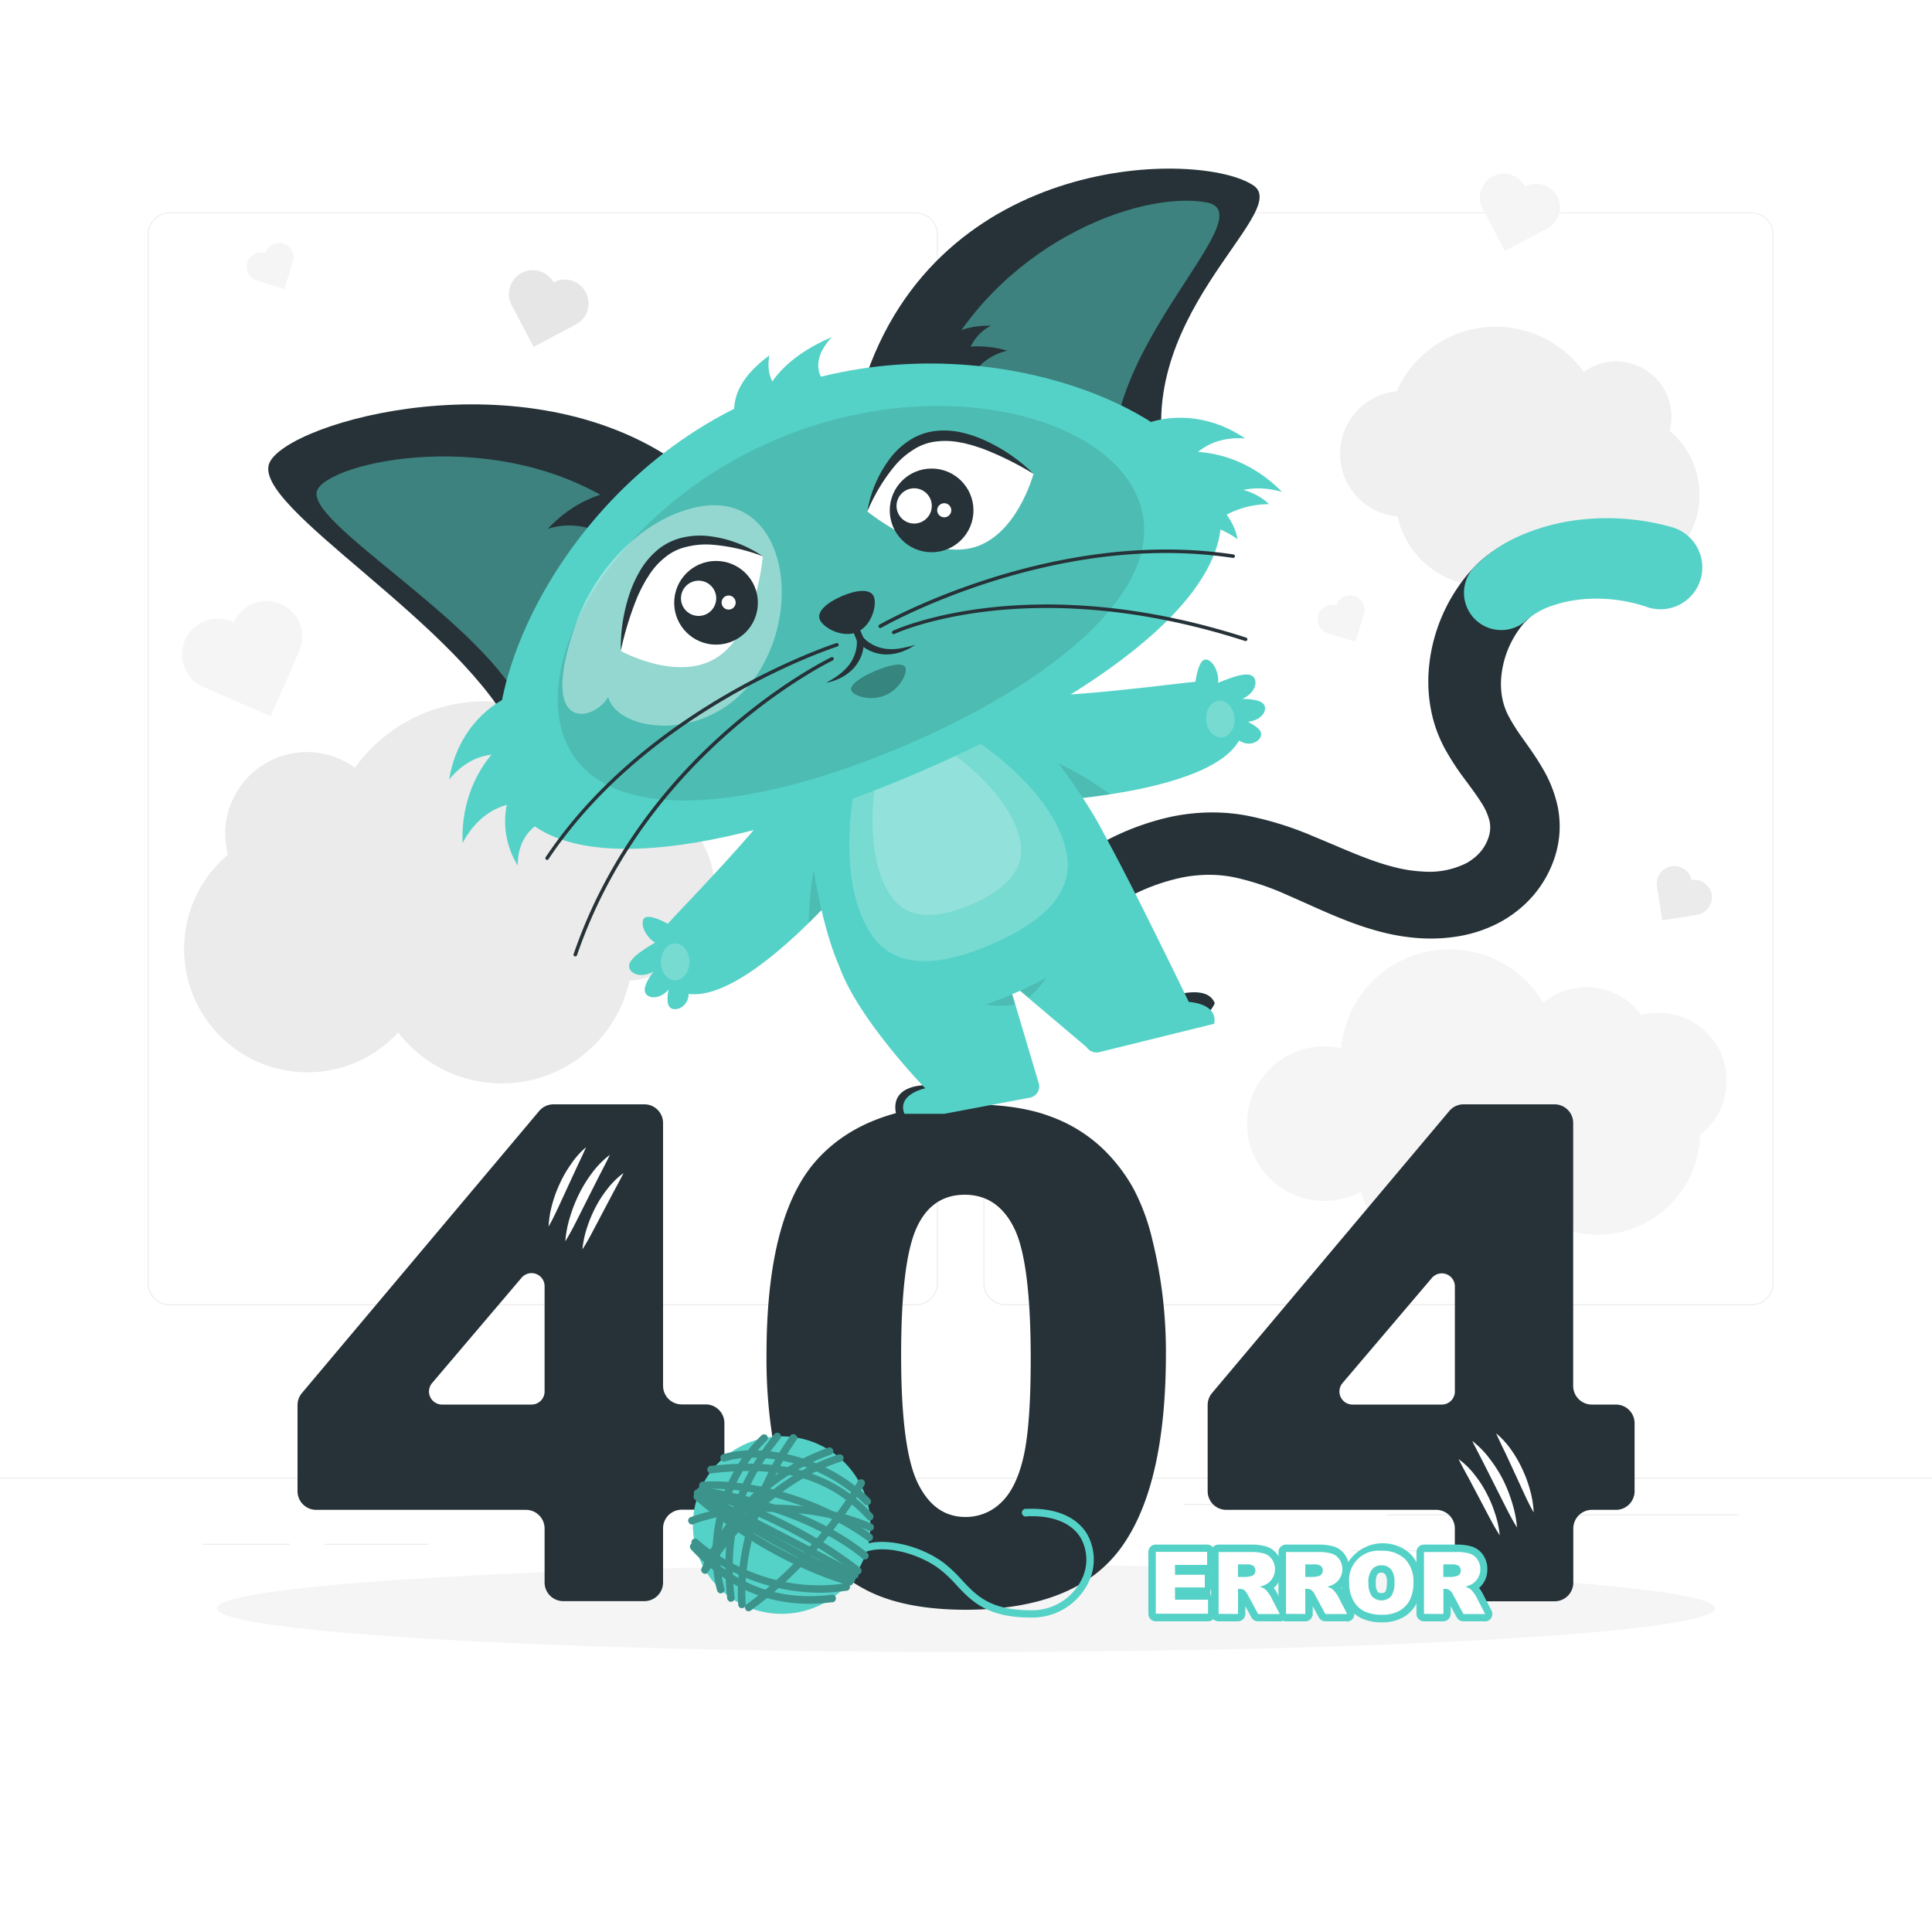 <svg class="animated" id="freepik_stories-404-error-with-a-cute-animal" xmlns="http://www.w3.org/2000/svg" viewBox="0 0 500 500" version="1.1" xmlns:xlink="http://www.w3.org/1999/xlink" xmlns:svgjs="http://svgjs.com/svgjs"><style>svg#freepik_stories-404-error-with-a-cute-animal:not(.animated) .animable {opacity: 0;}svg#freepik_stories-404-error-with-a-cute-animal.animated #freepik--Character--inject-1 {animation: 1.5s Infinite  linear floating;animation-delay: 0s;}            @keyframes floating {                0% {                    opacity: 1;                    transform: translateY(0px);                }                50% {                    transform: translateY(-10px);                }                100% {                    opacity: 1;                    transform: translateY(0px);                }            }        </style><g id="freepik--background-complete--inject-1" class="animable" style="transform-origin: 250px 223.199px;"><rect y="382.4" width="500" height="0.25" style="fill: rgb(235, 235, 235); transform-origin: 250px 382.525px;" id="ell67f6pdjljo" class="animable"></rect><rect x="359" y="391.92" width="90.9" height="0.25" style="fill: rgb(235, 235, 235); transform-origin: 404.45px 392.045px;" id="elwnhcm6z5yqm" class="animable"></rect><rect x="306.33" y="389.21" width="24.89" height="0.25" style="fill: rgb(235, 235, 235); transform-origin: 318.775px 389.335px;" id="eliz8xptngf6r" class="animable"></rect><rect x="349.52" y="401.21" width="38.59" height="0.25" style="fill: rgb(235, 235, 235); transform-origin: 368.815px 401.335px;" id="el43eay17mdqd" class="animable"></rect><rect x="52.46" y="399.53" width="22.64" height="0.25" style="fill: rgb(235, 235, 235); transform-origin: 63.78px 399.655px;" id="el6ctrfb9kt1" class="animable"></rect><rect x="84" y="399.53" width="26.89" height="0.25" style="fill: rgb(235, 235, 235); transform-origin: 97.445px 399.655px;" id="elmpsqwvfbby9" class="animable"></rect><rect x="178.31" y="395.31" width="46.84" height="0.25" style="fill: rgb(235, 235, 235); transform-origin: 201.73px 395.435px;" id="elzbifp5lvvx" class="animable"></rect><path d="M237,337.8H43.91a5.71,5.71,0,0,1-5.7-5.71V60.66A5.71,5.71,0,0,1,43.91,55H237a5.71,5.71,0,0,1,5.71,5.71V332.09A5.71,5.71,0,0,1,237,337.8ZM43.91,55.2a5.46,5.46,0,0,0-5.45,5.46V332.09a5.46,5.46,0,0,0,5.45,5.46H237a5.47,5.47,0,0,0,5.46-5.46V60.66A5.47,5.47,0,0,0,237,55.2Z" style="fill: rgb(235, 235, 235); transform-origin: 140.46px 196.4px;" id="elhoyoaq7m4u" class="animable"></path><path d="M453.31,337.8H260.21a5.72,5.72,0,0,1-5.71-5.71V60.66A5.72,5.72,0,0,1,260.21,55h193.1A5.71,5.71,0,0,1,459,60.66V332.09A5.71,5.71,0,0,1,453.31,337.8ZM260.21,55.2a5.47,5.47,0,0,0-5.46,5.46V332.09a5.47,5.47,0,0,0,5.46,5.46h193.1a5.47,5.47,0,0,0,5.46-5.46V60.66a5.47,5.47,0,0,0-5.46-5.46Z" style="fill: rgb(235, 235, 235); transform-origin: 356.75px 196.4px;" id="eltjbrsnvj0fe" class="animable"></path><path d="M429.17,262.11a17.67,17.67,0,0,0-4.39.57,17.61,17.61,0,0,0-25.39-3.16,28.18,28.18,0,0,0-52.31,11.75,20,20,0,1,0,5.11,37.15,23.81,23.81,0,0,0,44,4.77A26.57,26.57,0,0,0,440,293.68a17.62,17.62,0,0,0-10.79-31.57Z" style="fill: rgb(245, 245, 245); transform-origin: 384.798px 285.786px;" id="elqzo5fdwnsy" class="animable"></path><path d="M72.67,156.32a9.24,9.24,0,0,0-12.16,4.77A9.24,9.24,0,1,0,53.12,178l16.93,7.39,7.39-16.93A9.23,9.23,0,0,0,72.67,156.32Z" style="fill: rgb(245, 245, 245); transform-origin: 62.667px 170.47px;" id="elndfbp0sgccp" class="animable"></path><path d="M151.61,75.66a6.17,6.17,0,0,0-8.34-2.59,6.18,6.18,0,0,0-10.93,5.76l5.76,10.93L149,84A6.17,6.17,0,0,0,151.61,75.66Z" style="fill: rgb(230, 230, 230); transform-origin: 142.013px 79.844px;" id="elauicvw2kb2" class="animable"></path><path d="M403,50.84a6.17,6.17,0,0,0-8.34-2.58A6.18,6.18,0,1,0,383.7,54l5.76,10.92,10.92-5.75A6.19,6.19,0,0,0,403,50.84Z" style="fill: rgb(245, 245, 245); transform-origin: 393.342px 54.929px;" id="elww360mg42g9" class="animable"></path><path d="M443,231.57a4.58,4.58,0,0,0-5.22-3.81,4.56,4.56,0,0,0-9,1.41l1.41,9,9-1.41A4.57,4.57,0,0,0,443,231.57Z" style="fill: rgb(235, 235, 235); transform-origin: 435.902px 231.144px;" id="els9ni7uh4vj" class="animable"></path><path d="M350.53,154.26a3.73,3.73,0,0,0-4.68,2.45,3.74,3.74,0,0,0-2.23,7.14l7.14,2.23,2.23-7.14A3.74,3.74,0,0,0,350.53,154.26Z" style="fill: rgb(245, 245, 245); transform-origin: 347.079px 160.084px;" id="elilqwx1fa1mn" class="animable"></path><path d="M73.39,63a3.75,3.75,0,0,0-4.69,2.46,3.73,3.73,0,1,0-2.22,7.13l7.13,2.23,2.23-7.14A3.73,3.73,0,0,0,73.39,63Z" style="fill: rgb(245, 245, 245); transform-origin: 69.934px 68.826px;" id="el0yhra1f3vzdd" class="animable"></path><path d="M184.91,229.92a24,24,0,0,0-21.66-23.86,41.39,41.39,0,0,0-71.4-7.37A21.12,21.12,0,0,0,59,221.19a31.91,31.91,0,1,0,44.05,46,33.83,33.83,0,0,0,59.85-13.36A24,24,0,0,0,184.91,229.92Z" style="fill: rgb(235, 235, 235); transform-origin: 116.277px 230.941px;" id="elnwi7gjmoig" class="animable"></path><path d="M346.8,117.42a16.26,16.26,0,0,1,14.68-16.17,28,28,0,0,1,48.38-5,14.32,14.32,0,0,1,22.24,15.25,21.62,21.62,0,1,1-29.85,31.15,22.92,22.92,0,0,1-40.56-9A16.25,16.25,0,0,1,346.8,117.42Z" style="fill: rgb(240, 240, 240); transform-origin: 393.319px 118.085px;" id="eluf8nmy2f97k" class="animable"></path></g><g id="freepik--Shadow--inject-1" class="animable" style="transform-origin: 250px 416.24px;"><ellipse id="freepik--path--inject-1" cx="250" cy="416.24" rx="193.89" ry="11.32" style="fill: rgb(245, 245, 245); transform-origin: 250px 416.24px;" class="animable"></ellipse></g><g id="freepik--error-404--inject-1" class="animable" style="transform-origin: 250.015px 351.2px;"><path d="M136.11,390.75H81.78A4.83,4.83,0,0,1,77,385.92V363.63a4.84,4.84,0,0,1,1.14-3.11l61.4-73a4.84,4.84,0,0,1,3.7-1.72h23.53a4.83,4.83,0,0,1,4.83,4.83v68a4.83,4.83,0,0,0,4.83,4.83h6.21a4.83,4.83,0,0,1,4.83,4.83v17.59a4.83,4.83,0,0,1-4.83,4.83h-6.21a4.83,4.83,0,0,0-4.83,4.83v14a4.83,4.83,0,0,1-4.83,4.83H145.77a4.83,4.83,0,0,1-4.83-4.83v-14A4.83,4.83,0,0,0,136.11,390.75Zm4.83-30.63v-27.2a3.38,3.38,0,0,0-6-2.19l-23.11,27.2a3.38,3.38,0,0,0,2.57,5.57h23.12A3.38,3.38,0,0,0,140.94,360.12Z" style="fill: rgb(38, 50, 56); transform-origin: 132.235px 350.085px;" id="el02ls3gon5ck4" class="animable"></path><path d="M198.37,350.66q0-36,13-50.45t39.53-14.4q12.76,0,21,3.15a38.73,38.73,0,0,1,13.36,8.19,43.62,43.62,0,0,1,8.15,10.6,55.21,55.21,0,0,1,4.79,13,121,121,0,0,1,3.54,29.49q0,34.41-11.65,50.36t-40.09,16q-16,0-25.79-5.09A41.73,41.73,0,0,1,208,396.53q-4.58-7-7.12-19.1A131,131,0,0,1,198.37,350.66Zm34.84.08q0,24.15,4.27,33t12.37,8.85a13,13,0,0,0,9.27-3.76q3.93-3.75,5.78-11.86t1.85-25.26q0-25.17-4.27-33.84t-12.8-8.67q-8.72,0-12.59,8.84T233.21,350.74Z" style="fill: rgb(38, 50, 56); transform-origin: 250.053px 351.205px;" id="elzn5114dcqrf" class="animable"></path><path d="M371.69,390.75H317.37a4.83,4.83,0,0,1-4.83-4.83V363.63a4.84,4.84,0,0,1,1.13-3.11l61.41-73a4.82,4.82,0,0,1,3.69-1.72h23.54a4.83,4.83,0,0,1,4.83,4.83v68A4.83,4.83,0,0,0,412,363.5h6.2a4.83,4.83,0,0,1,4.83,4.83v17.59a4.83,4.83,0,0,1-4.83,4.83H412a4.83,4.83,0,0,0-4.83,4.83v14a4.83,4.83,0,0,1-4.83,4.83h-21a4.83,4.83,0,0,1-4.83-4.83v-14A4.83,4.83,0,0,0,371.69,390.75Zm4.83-30.63v-27.2a3.38,3.38,0,0,0-5.95-2.19l-23.12,27.2A3.38,3.38,0,0,0,350,363.5h23.11A3.38,3.38,0,0,0,376.52,360.12Z" style="fill: rgb(38, 50, 56); transform-origin: 367.785px 350.105px;" id="elshu0xmga76" class="animable"></path><path d="M157.82,298.88c-.93,2-1.91,3.8-2.86,5.66l-2.8,5.55-2.8,5.57c-.94,1.87-1.91,3.74-3.06,5.58a28.65,28.65,0,0,1,1.23-6.31,36.91,36.91,0,0,1,2.37-6,34.49,34.49,0,0,1,3.4-5.48A23.17,23.17,0,0,1,157.82,298.88Z" style="fill: rgb(255, 255, 255); transform-origin: 152.06px 310.06px;" id="el6mmw8noliy" class="animable"></path><path d="M161.38,303.58c-.87,1.73-1.77,3.36-2.65,5l-2.59,4.9-2.59,4.92c-.87,1.65-1.76,3.31-2.82,4.93a25.81,25.81,0,0,1,1.19-5.61,33.57,33.57,0,0,1,2.21-5.29,29.48,29.48,0,0,1,3.13-4.82A20.44,20.44,0,0,1,161.38,303.58Z" style="fill: rgb(255, 255, 255); transform-origin: 156.055px 313.455px;" id="elx9rhm1csv5" class="animable"></path><path d="M151.66,296.91c-.77,1.8-1.59,3.49-2.39,5.19l-2.35,5.09-2.35,5.1c-.8,1.71-1.61,3.43-2.59,5.12a25.5,25.5,0,0,1,.93-5.72,32.18,32.18,0,0,1,2-5.45,31,31,0,0,1,2.89-5A21.29,21.29,0,0,1,151.66,296.91Z" style="fill: rgb(255, 255, 255); transform-origin: 146.82px 307.16px;" id="elfnbyrv88izu" class="animable"></path><path d="M381,372.91a23.45,23.45,0,0,1,4.52,4.6A34.77,34.77,0,0,1,389,383a37.43,37.43,0,0,1,2.36,6,29.26,29.26,0,0,1,1.24,6.31c-1.16-1.84-2.12-3.71-3.07-5.58l-2.8-5.57-2.8-5.55C382.94,376.71,382,374.87,381,372.91Z" style="fill: rgb(255, 255, 255); transform-origin: 386.8px 384.11px;" id="eloe9qtv8j0ug" class="animable"></path><path d="M377.48,377.61a20.88,20.88,0,0,1,4.11,4,29.34,29.34,0,0,1,3.13,4.83,31.79,31.79,0,0,1,2.21,5.29,25.25,25.25,0,0,1,1.2,5.61c-1.06-1.62-1.95-3.28-2.83-4.93l-2.59-4.92-2.59-4.9C379.24,381,378.34,379.34,377.48,377.61Z" style="fill: rgb(255, 255, 255); transform-origin: 382.805px 387.475px;" id="elcbte97x0b56" class="animable"></path><path d="M387.19,370.94a21.34,21.34,0,0,1,3.92,4.3,30.27,30.27,0,0,1,2.88,5,33.11,33.11,0,0,1,2,5.45,26.08,26.08,0,0,1,.93,5.72c-1-1.7-1.8-3.41-2.59-5.12l-2.35-5.11-2.35-5.08C388.79,374.43,388,372.74,387.19,370.94Z" style="fill: rgb(255, 255, 255); transform-origin: 392.055px 381.175px;" id="elxldy0f1zs6" class="animable"></path></g><g id="freepik--Error--inject-1" class="animable" style="transform-origin: 341.704px 409.628px;"><path d="M299.12,401.62H312.4V405h-8.31v2.55h7.71v3.27h-7.71V414h8.55v3.63H299.12Z" style="fill: #55D2C7; transform-origin: 305.88px 409.625px;" id="elzouzdcj7nv8" class="animable"></path><path d="M312.64,419.59H299.12a1.93,1.93,0,0,1-1.93-1.93v-16a1.92,1.92,0,0,1,1.93-1.93H312.4a1.92,1.92,0,0,1,1.93,1.93V405a1.93,1.93,0,0,0-.6,2.55v3.27a1.94,1.94,0,0,0,.84,3.17v3.63A1.93,1.93,0,0,1,312.64,419.59Zm-11.59-3.86h2.13a1.91,1.91,0,0,1-1-1.7v-3.17a1.94,1.94,0,0,0,0-3.27V405a1.92,1.92,0,0,1,.71-1.49h-1.82Z" style="fill: #55D2C7; transform-origin: 305.88px 409.66px;" id="el23m9cubeeb1" class="animable"></path><path d="M315.38,417.66v-16h8.26a12.11,12.11,0,0,1,3.51.39,3.71,3.71,0,0,1,2,1.46,4.52,4.52,0,0,1-1.39,6.47,5.85,5.85,0,0,1-1.74.64,5,5,0,0,1,1.29.59,4.77,4.77,0,0,1,.79.84,7.06,7.06,0,0,1,.7,1l2.4,4.65h-5.6l-2.65-4.9a3.8,3.8,0,0,0-.9-1.24,2.06,2.06,0,0,0-1.21-.37h-.44v6.51Zm5-9.54h2.09a8.25,8.25,0,0,0,1.31-.22,1.31,1.31,0,0,0,.81-.51,1.63,1.63,0,0,0-.18-2.12,3,3,0,0,0-1.85-.41h-2.18Z" style="fill: #55D2C7; transform-origin: 323.29px 409.676px;" id="eln3ldmrv4hn" class="animable"></path><path d="M331.16,419.59h-5.6a1.94,1.94,0,0,1-1.7-1l-1.57-2.92v2a1.94,1.94,0,0,1-1.93,1.93h-5a1.93,1.93,0,0,1-1.93-1.93v-16a1.92,1.92,0,0,1,1.93-1.93h8.26a13.61,13.61,0,0,1,4.11.49,5.63,5.63,0,0,1,2.94,2.19,6.29,6.29,0,0,1,1.09,3.7,6.42,6.42,0,0,1-.83,3.28,6.11,6.11,0,0,1-1.3,1.56,7.56,7.56,0,0,1,.83,1.24l2.39,4.62a1.93,1.93,0,0,1-1.71,2.82Zm-4.45-3.86H328L327,413.9a3.51,3.51,0,0,0-.48-.68,5.64,5.64,0,0,0-.45-.51h0a3.78,3.78,0,0,0-.74-.3,2,2,0,0,1-.67-.39Zm-9.4,0h1.12v-4.58a1.93,1.93,0,0,1,.74-1.52,1.91,1.91,0,0,1-.74-1.51v-3.26a1.94,1.94,0,0,1,.51-1.31h-1.63Zm5.86-5.75a4.18,4.18,0,0,1,.93,1,2.15,2.15,0,0,1-.05-.51,2.12,2.12,0,0,1,.18-.71l-.09,0C323.76,409.88,323.44,409.94,323.17,410Zm2.23-6.35.23.17a3.33,3.33,0,0,1,1.18,2.66,3.4,3.4,0,0,1-.7,2.09,2.39,2.39,0,0,0,.61-.26,2.59,2.59,0,0,0,.91-.89,2.62,2.62,0,0,0,.3-1.33,2.5,2.5,0,0,0-.4-1.49,1.82,1.82,0,0,0-1-.74A6.48,6.48,0,0,0,325.4,403.63ZM323.34,406h0Z" style="fill: #55D2C7; transform-origin: 323.249px 409.686px;" id="el0x6afd9bfzi8" class="animable"></path><path d="M332.81,417.66v-16h8.26a12.14,12.14,0,0,1,3.52.39,3.69,3.69,0,0,1,2,1.46,4.52,4.52,0,0,1-1.39,6.47,5.85,5.85,0,0,1-1.74.64,5,5,0,0,1,1.29.59,4.72,4.72,0,0,1,.8.84,7.7,7.7,0,0,1,.69,1l2.4,4.65H343l-2.65-4.9a3.66,3.66,0,0,0-.9-1.24,2,2,0,0,0-1.21-.37h-.44v6.51Zm5-9.54h2.09a8.08,8.08,0,0,0,1.31-.22,1.31,1.31,0,0,0,.81-.51,1.45,1.45,0,0,0,.31-.93,1.48,1.48,0,0,0-.49-1.19,3,3,0,0,0-1.85-.41h-2.18Z" style="fill: #55D2C7; transform-origin: 340.725px 409.676px;" id="el9vl1qw8cn7g" class="animable"></path><path d="M348.59,419.59H343a1.94,1.94,0,0,1-1.7-1l-1.57-2.92v2a1.93,1.93,0,0,1-1.93,1.93h-5a1.94,1.94,0,0,1-1.93-1.93v-16a1.93,1.93,0,0,1,1.93-1.93h8.26a13.57,13.57,0,0,1,4.11.49,5.61,5.61,0,0,1,2.95,2.19,6.82,6.82,0,0,1,.25,7,6.28,6.28,0,0,1-1.29,1.56,8.28,8.28,0,0,1,.83,1.24l2.38,4.62a1.93,1.93,0,0,1-1.71,2.82Zm-4.45-3.86h1.29l-.95-1.83a5,5,0,0,0-.49-.68,3.28,3.28,0,0,0-.45-.51h0a3.78,3.78,0,0,0-.74-.3,2,2,0,0,1-.66-.39Zm-9.4,0h1.12v-4.58a1.93,1.93,0,0,1,.74-1.52,1.91,1.91,0,0,1-.74-1.51v-3.26a1.91,1.91,0,0,1,.52-1.31h-1.64ZM340.6,410a4.18,4.18,0,0,1,.93,1,1.73,1.73,0,0,1,0-.51,1.9,1.9,0,0,1,.17-.71l-.08,0C341.19,409.88,340.87,409.94,340.6,410Zm2.24-6.35.22.17a3.33,3.33,0,0,1,1.18,2.66,3.4,3.4,0,0,1-.7,2.09,2.52,2.52,0,0,0,.62-.26,2.56,2.56,0,0,0,.9-.89,2.62,2.62,0,0,0,.3-1.33,2.5,2.5,0,0,0-.4-1.49,1.82,1.82,0,0,0-1-.74A6.51,6.51,0,0,0,342.84,403.63ZM340.77,406h0Z" style="fill: #55D2C7; transform-origin: 340.689px 409.696px;" id="elesq8c4to0ba" class="animable"></path><path d="M349.17,409.65a7.6,7.6,0,0,1,8.29-8.31,8.41,8.41,0,0,1,6.17,2.15,8.14,8.14,0,0,1,2.16,6,9.9,9.9,0,0,1-.94,4.61,6.78,6.78,0,0,1-2.74,2.8,9,9,0,0,1-4.46,1,10.36,10.36,0,0,1-4.49-.86,6.71,6.71,0,0,1-2.88-2.74A9.06,9.06,0,0,1,349.17,409.65Zm5,0a5.39,5.39,0,0,0,.9,3.49,3.42,3.42,0,0,0,4.93,0,5.93,5.93,0,0,0,.88-3.73,5,5,0,0,0-.92-3.31,3.14,3.14,0,0,0-2.48-1,3,3,0,0,0-2.4,1.06A5.37,5.37,0,0,0,354.13,409.67Z" style="fill: #55D2C7; transform-origin: 357.468px 409.606px;" id="el5romkytpefj" class="animable"></path><path d="M357.65,419.86a12.2,12.2,0,0,1-5.33-1.06,8.57,8.57,0,0,1-3.7-3.49,10.89,10.89,0,0,1-1.38-5.66A10.64,10.64,0,0,1,365,402.13a10,10,0,0,1,2.74,7.39,11.76,11.76,0,0,1-1.17,5.51,8.62,8.62,0,0,1-3.5,3.58A10.92,10.92,0,0,1,357.65,419.86ZM359,403.37a4.84,4.84,0,0,1,2.38,1.5,6.67,6.67,0,0,1,1.39,4.58c0,2.29-.43,3.91-1.32,5a4.79,4.79,0,0,1-2.16,1.46,5.68,5.68,0,0,0,1.89-.63,4.85,4.85,0,0,0,2-2,8,8,0,0,0,.73-3.71,6.26,6.26,0,0,0-1.6-4.66A5.63,5.63,0,0,0,359,403.37Zm-3.09,0a5.51,5.51,0,0,0-3.18,1.52,6.38,6.38,0,0,0-1.62,4.75,7.19,7.19,0,0,0,.84,3.7,4.77,4.77,0,0,0,2.06,2,6.34,6.34,0,0,0,1.61.51,4.87,4.87,0,0,1-2.05-1.43,8.95,8.95,0,0,1,0-9.5A4.84,4.84,0,0,1,355.9,403.38Zm1.54,3.65a1.09,1.09,0,0,0-.94.38,3.71,3.71,0,0,0-.44,2.26,3.64,3.64,0,0,0,.44,2.24,1.14,1.14,0,0,0,1,.38c.7,0,.9-.23,1-.35s.42-.56.42-2.49a3.16,3.16,0,0,0-.44-2A1.22,1.22,0,0,0,357.44,407Z" style="fill: #55D2C7; transform-origin: 357.494px 409.628px;" id="el4tlu1j2m5ka" class="animable"></path><path d="M368.53,417.66v-16h8.26a12.11,12.11,0,0,1,3.51.39,3.71,3.71,0,0,1,2,1.46,4.52,4.52,0,0,1-1.39,6.47,5.85,5.85,0,0,1-1.74.64,5,5,0,0,1,1.29.59,4.77,4.77,0,0,1,.79.84,7.06,7.06,0,0,1,.7,1l2.4,4.65h-5.6l-2.65-4.9a3.8,3.8,0,0,0-.9-1.24,2.06,2.06,0,0,0-1.21-.37h-.44v6.51Zm5-9.54h2.09a8.25,8.25,0,0,0,1.31-.22,1.31,1.31,0,0,0,.81-.51,1.63,1.63,0,0,0-.18-2.12,3,3,0,0,0-1.85-.41h-2.18Z" style="fill: #55D2C7; transform-origin: 376.44px 409.676px;" id="ellaxskt99gy" class="animable"></path><path d="M384.31,419.59h-5.6a1.94,1.94,0,0,1-1.7-1l-1.57-2.92v2a1.94,1.94,0,0,1-1.93,1.93h-5a1.93,1.93,0,0,1-1.93-1.93v-16a1.92,1.92,0,0,1,1.93-1.93h8.26a13.61,13.61,0,0,1,4.11.49,5.63,5.63,0,0,1,2.94,2.19,6.29,6.29,0,0,1,1.1,3.7,6.4,6.4,0,0,1-.84,3.28,6.11,6.11,0,0,1-1.3,1.56,7.56,7.56,0,0,1,.83,1.24l2.39,4.62a1.93,1.93,0,0,1-1.71,2.82Zm-4.45-3.86h1.28l-.94-1.83a5,5,0,0,0-.49-.68,5.64,5.64,0,0,0-.45-.51h0a3.78,3.78,0,0,0-.74-.3,2,2,0,0,1-.67-.39Zm-9.4,0h1.12v-4.58a1.93,1.93,0,0,1,.74-1.52,1.91,1.91,0,0,1-.74-1.51v-3.26a1.9,1.9,0,0,1,.51-1.31h-1.63Zm5.86-5.75a4.18,4.18,0,0,1,.93,1,1.73,1.73,0,0,1,0-.51,1.9,1.9,0,0,1,.17-.71l-.09,0C376.91,409.88,376.59,409.94,376.32,410Zm2.24-6.35.22.17a3.33,3.33,0,0,1,1.18,2.66,3.4,3.4,0,0,1-.7,2.09,2.58,2.58,0,0,0,1.51-1.15,3,3,0,0,0-.09-2.82,1.82,1.82,0,0,0-1-.74A6.51,6.51,0,0,0,378.56,403.63Zm-2.09,3.23Zm0-.84h0Z" style="fill: #55D2C7; transform-origin: 376.399px 409.686px;" id="elnuluh08sg1h" class="animable"></path><path d="M299.12,401.62H312.4V405h-8.31v2.55h7.71v3.27h-7.71V414h8.55v3.63H299.12Z" style="fill: rgb(255, 255, 255); transform-origin: 305.88px 409.625px;" id="eloygjeyy8qq" class="animable"></path><path d="M315.38,417.66v-16h8.26a12.11,12.11,0,0,1,3.51.39,3.71,3.71,0,0,1,2,1.46,4.52,4.52,0,0,1-1.39,6.47,5.85,5.85,0,0,1-1.74.64,5,5,0,0,1,1.29.59,4.77,4.77,0,0,1,.79.84,7.06,7.06,0,0,1,.7,1l2.4,4.65h-5.6l-2.65-4.9a3.8,3.8,0,0,0-.9-1.24,2.06,2.06,0,0,0-1.21-.37h-.44v6.51Zm5-9.54h2.09a8.25,8.25,0,0,0,1.31-.22,1.31,1.31,0,0,0,.81-.51,1.63,1.63,0,0,0-.18-2.12,3,3,0,0,0-1.85-.41h-2.18Z" style="fill: rgb(255, 255, 255); transform-origin: 323.29px 409.676px;" id="elmogqe7pgjd" class="animable"></path><path d="M332.81,417.66v-16h8.26a12.14,12.14,0,0,1,3.52.39,3.69,3.69,0,0,1,2,1.46,4.52,4.52,0,0,1-1.39,6.47,5.85,5.85,0,0,1-1.74.64,5,5,0,0,1,1.29.59,4.72,4.72,0,0,1,.8.84,7.7,7.7,0,0,1,.69,1l2.4,4.65H343l-2.65-4.9a3.66,3.66,0,0,0-.9-1.24,2,2,0,0,0-1.21-.37h-.44v6.51Zm5-9.54h2.09a8.08,8.08,0,0,0,1.31-.22,1.31,1.31,0,0,0,.81-.51,1.45,1.45,0,0,0,.31-.93,1.48,1.48,0,0,0-.49-1.19,3,3,0,0,0-1.85-.41h-2.18Z" style="fill: rgb(255, 255, 255); transform-origin: 340.725px 409.676px;" id="elgfqoudtdsfj" class="animable"></path><path d="M349.17,409.65a7.6,7.6,0,0,1,8.29-8.31,8.41,8.41,0,0,1,6.17,2.15,8.14,8.14,0,0,1,2.16,6,9.9,9.9,0,0,1-.94,4.61,6.78,6.78,0,0,1-2.74,2.8,9,9,0,0,1-4.46,1,10.36,10.36,0,0,1-4.49-.86,6.71,6.71,0,0,1-2.88-2.74A9.06,9.06,0,0,1,349.17,409.65Zm5,0a5.39,5.39,0,0,0,.9,3.49,3.42,3.42,0,0,0,4.93,0,5.93,5.93,0,0,0,.88-3.73,5,5,0,0,0-.92-3.31,3.14,3.14,0,0,0-2.48-1,3,3,0,0,0-2.4,1.06A5.37,5.37,0,0,0,354.13,409.67Z" style="fill: rgb(255, 255, 255); transform-origin: 357.468px 409.606px;" id="elfjbgbg425si" class="animable"></path><path d="M368.53,417.66v-16h8.26a12.11,12.11,0,0,1,3.51.39,3.71,3.71,0,0,1,2,1.46,4.52,4.52,0,0,1-1.39,6.47,5.85,5.85,0,0,1-1.74.64,5,5,0,0,1,1.29.59,4.77,4.77,0,0,1,.79.84,7.06,7.06,0,0,1,.7,1l2.4,4.65h-5.6l-2.65-4.9a3.8,3.8,0,0,0-.9-1.24,2.06,2.06,0,0,0-1.21-.37h-.44v6.51Zm5-9.54h2.09a8.25,8.25,0,0,0,1.31-.22,1.31,1.31,0,0,0,.81-.51,1.63,1.63,0,0,0-.18-2.12,3,3,0,0,0-1.85-.41h-2.18Z" style="fill: rgb(255, 255, 255); transform-origin: 376.44px 409.676px;" id="elo4fxd5e8a3n" class="animable"></path></g><g id="freepik--Character--inject-1" class="animable animator-active" style="transform-origin: 254.986px 165.972px;"><path d="M426.5,156.28a40.77,40.77,0,0,0-13-1.91A34.67,34.67,0,0,0,401,156.78a19.19,19.19,0,0,0-4.67,2.64c-.14.12-.3.23-.41.34s-.22.19-.4.38-.65.67-1,1a22.46,22.46,0,0,0-1.77,2.29,25,25,0,0,0-4.14,11,20.27,20.27,0,0,0,.07,5.62,16.45,16.45,0,0,0,.61,2.58,17.86,17.86,0,0,0,1,2.46A49.68,49.68,0,0,0,394,191c1.53,2.18,3.3,4.56,5,7.47a33.07,33.07,0,0,1,4.17,10.46,26.55,26.55,0,0,1,.44,6.32,26.24,26.24,0,0,1-1.09,6.12,29,29,0,0,1-5.7,10.37,29.56,29.56,0,0,1-4.25,4.05,30.69,30.69,0,0,1-4.78,3.09,35,35,0,0,1-10.36,3.43,43.78,43.78,0,0,1-10.23.48,53.55,53.55,0,0,1-9.65-1.58,77.91,77.91,0,0,1-8.75-2.83c-5.56-2.13-10.6-4.57-15.41-6.64a69.59,69.59,0,0,0-13.9-4.68,33,33,0,0,0-6.59-.66,36.5,36.5,0,0,0-6.69.64,51.42,51.42,0,0,0-13.36,4.72c-8.74,4.41-16.82,11.13-25.18,18.17h0a7.5,7.5,0,0,1-9.76-11.39c8.25-7.19,16.94-14.9,27.72-20.66a66.64,66.64,0,0,1,17.44-6.5,51.93,51.93,0,0,1,9.63-1.11,48.65,48.65,0,0,1,9.77.77,85.08,85.08,0,0,1,17.35,5.37c5.3,2.17,10.19,4.4,14.91,6.1a62.27,62.27,0,0,0,6.92,2.1,35.37,35.37,0,0,0,6.58.94,21.38,21.38,0,0,0,11.31-2.19,13.86,13.86,0,0,0,2.08-1.42,12.33,12.33,0,0,0,1.66-1.65,11.13,11.13,0,0,0,2.08-4,7.86,7.86,0,0,0,.3-2,7.65,7.65,0,0,0-.18-1.86,15.63,15.63,0,0,0-2.08-4.65c-1.11-1.8-2.63-3.82-4.3-6.09a66,66,0,0,1-5.21-8,37.15,37.15,0,0,1-2.24-5.08,35.8,35.8,0,0,1-1.4-5.38,39.08,39.08,0,0,1-.41-10.77,44,44,0,0,1,6.9-19.63,41.85,41.85,0,0,1,3.17-4.28c.59-.68,1.19-1.35,1.82-2,.29-.31.71-.7,1.08-1.05s.76-.67,1.14-1a38.29,38.29,0,0,1,9.44-5.68,54.12,54.12,0,0,1,19.54-4.18,60.83,60.83,0,0,1,19.4,2.53,10,10,0,0,1-5.69,19.13Z" style="fill: rgb(38, 50, 56); transform-origin: 347.097px 193.156px;" id="elfzclqvg2u6" class="animable"></path><path d="M426.26,157.09a40.82,40.82,0,0,0-16.72-2,33.88,33.88,0,0,0-8,1.72,20,20,0,0,0-5.92,3.22l-.57.49A9.64,9.64,0,0,1,382,146.31a38,38,0,0,1,12.17-8,53.86,53.86,0,0,1,12.73-3.55,61.83,61.83,0,0,1,25.68,1.64,10.83,10.83,0,1,1-5.72,20.9l-.53-.16Z" style="fill: #55D2C7; transform-origin: 409.722px 148.577px;" id="elp6o8zqlow09" class="animable"></path><path d="M239.8,280.85l3.71,5.78c-3.73,1.95-7.63,1.66-11.61,1.66C230.21,280.47,239.8,280.85,239.8,280.85Z" style="fill: rgb(38, 50, 56); transform-origin: 237.605px 284.576px;" id="elz1y8vkgbee" class="animable"></path><path d="M217.19,250c4.73,13.61,22.27,31.66,22.27,31.66s-7.4,1.48-5.39,6.59H244.4l22.24-4.19a3,3,0,0,0,2.28-3.41l-8.21-27.54Z" style="fill: #55D2C7; transform-origin: 243.075px 269.125px;" id="el2dyrbuhe3l7" class="animable"></path><path d="M303.46,257.79l2,8.11c3.92-1.55,7.23-2.61,8.93-6.25C312.42,254.59,303.46,257.79,303.46,257.79Z" style="fill: rgb(38, 50, 56); transform-origin: 308.925px 261.346px;" id="elpevi66gb5mp" class="animable"></path><path d="M285.9,216.18c7,12.54,21.76,43.12,21.76,43.12s7.58.32,6.57,5.65l-29.39,7.26A3.15,3.15,0,0,1,281.2,271l-21-17.78C271.66,246.22,285,227.85,285.9,216.18Z" style="fill: #55D2C7; transform-origin: 287.261px 244.282px;" id="elyacj5ekn0ts" class="animable"></path><g id="eloj75z92ndrf"><path d="M272.28,242.49a54.33,54.33,0,0,1-12,10.77l6,4.89C272.75,252.36,274.59,246.16,272.28,242.49Z" style="opacity: 0.1; transform-origin: 266.757px 250.32px;" class="animable" id="elri9jd45riom"></path></g><path d="M264.8,179.77c8.16,1.39,42.05-3.21,44.57-3.33.27-1.87,1.13-6.5,3.16-5.68s3.07,4.32,2.66,6c4.81-.86,11.13,9,3.94,17-10.53,11.82-49,13.63-49,13.63S249.26,181.73,264.8,179.77Z" style="fill: #55D2C7; transform-origin: 290.711px 189.027px;" id="el4gt8wz3jtcl" class="animable"></path><g id="elq2ew42a7kxo"><path d="M267.34,195.5a11.12,11.12,0,0,0-4.82.53,85.51,85.51,0,0,0,7.62,11.36s7.76-.37,17.26-1.83C282.17,201.82,273.88,196.55,267.34,195.5Z" style="opacity: 0.1; transform-origin: 274.96px 201.411px;" class="animable" id="elek73dny4dcm"></path></g><path d="M315.19,176.73c4.86-2,8.26-3,9.38-1.33s-.38,5.18-5.08,6.09C315.18,178.79,315.19,176.73,315.19,176.73Z" style="fill: #55D2C7; transform-origin: 320.057px 178.023px;" id="elcoydcaa43ca" class="animable"></path><path d="M318.35,180.89c5.12-.17,8.55.13,9,2s-2.13,4.59-6.71,3.8C317.63,182.77,318.35,180.89,318.35,180.89Z" style="fill: #55D2C7; transform-origin: 322.838px 183.84px;" id="elzpdy40igab" class="animable"></path><path d="M321.58,186.12c3.29,1.53,5.31,2.87,4.71,4.48s-3.45,2.85-6,.75C320.26,187.33,321.58,186.12,321.58,186.12Z" style="fill: #55D2C7; transform-origin: 323.342px 189.29px;" id="el7hxcvgy59i" class="animable"></path><path d="M202.15,205.34c-3.76,7.37-27.72,31.77-29.33,33.73-1.66-.91-5.88-3-6.43-.87s1.62,5.05,3.18,5.7c-3.56,3.34.53,14.29,11.3,13.35,15.77-1.38,40.22-31.11,40.22-31.11S213,194.05,202.15,205.34Z" style="fill: #55D2C7; transform-origin: 193.696px 230.12px;" id="elzpzielnxil" class="animable"></path><g id="el6uwki5e6zjm"><path d="M213.23,216.78a11.4,11.4,0,0,1,3.31-3.55,84.67,84.67,0,0,1,4.55,12.91s-4.93,6-11.79,12.73C209.43,232.45,210.16,222.65,213.23,216.78Z" style="opacity: 0.1; transform-origin: 215.195px 226.05px;" class="animable" id="elt9po4shkxp"></path></g><path d="M169.57,243.9c-4.53,2.68-7.34,4.83-6.67,6.72s4.38,2.8,7.92-.42C171.23,245.13,169.57,243.9,169.57,243.9Z" style="fill: #55D2C7; transform-origin: 166.843px 248.115px;" id="elanxupxslyya" class="animable"></path><path d="M171,248.93c-3.2,4-5,6.92-3.74,8.41s4.94,1,7.05-3.12C173,249.47,171,248.93,171,248.93Z" style="fill: #55D2C7; transform-origin: 170.583px 253.519px;" id="elj8rjfaewfh" class="animable"></path><path d="M173.28,254.64c-.75,3.55-.88,6,.78,6.46s4.34-1.06,4.16-4.34C175,254.31,173.28,254.64,173.28,254.64Z" style="fill: #55D2C7; transform-origin: 175.489px 257.903px;" id="ellpbi5a7xwk" class="animable"></path><g id="elwtch7d7gzi"><path d="M260.73,253.21l0-.06-13.3-1c-.27,5.73,6.4,9.36,15.36,7.82Z" style="opacity: 0.1; transform-origin: 255.106px 256.237px;" class="animable" id="elg9lmcbdykj9"></path></g><path d="M263.19,184.37l-27.44,11.75-27.43,11.75s2.92,35.46,11.92,47.61,26.38,8.41,41.73,1.83,30-16.57,27.46-31.47S263.19,184.37,263.19,184.37Z" style="fill: #55D2C7; transform-origin: 249.019px 223.903px;" id="elhscjtqv2txu" class="animable"></path><g id="elh7nqcx29nem"><path d="M251.25,191l-14.94,6.4-14.93,6.4c.22-2.91-5.88,24.16,4.52,38.59,6.78,9.4,19.44,6.82,30.57,2.05s21.72-12.15,19.59-23.54C272.8,203.43,249,189.18,251.25,191Z" style="fill: rgb(255, 255, 255); opacity: 0.2; transform-origin: 248.068px 219.787px;" class="animable" id="ely1shu66gn2n"></path></g><g id="elzxxl6az9ine"><path d="M246.5,195.22l-10,4.26-9.95,4.27c.07-2.1-3.38,17.37,4,28.09,4.83,7,13.34,5.44,20.76,2.26s14.42-8.27,12.69-16.59C261.41,204.76,244.92,193.83,246.5,195.22Z" style="fill: rgb(255, 255, 255); opacity: 0.2; transform-origin: 245.035px 215.946px;" class="animable" id="elyw0186hqdy"></path></g><g id="elxzhwwu3niwg"><ellipse cx="174.74" cy="248.93" rx="3.69" ry="4.77" style="fill: rgb(255, 255, 255); opacity: 0.2; transform-origin: 174.74px 248.93px; transform: rotate(-21.86deg);" class="animable" id="el4o6wa82hm"></ellipse></g><g id="ellisb1mnfssl"><path d="M319.48,185.84c.19,2.63-1.3,4.88-3.33,5s-3.84-1.86-4-4.48,1.3-4.88,3.33-5S319.29,183.22,319.48,185.84Z" style="fill: rgb(255, 255, 255); opacity: 0.2; transform-origin: 315.817px 186.1px;" class="animable" id="elxnz9tsp7z4o"></path></g><path d="M175.69,120c-39.87-28.22-101.13-10.91-105.94-.25-5.11,11.35,50.37,41.92,64,71.46C153.65,154.24,175.69,120,175.69,120Z" style="fill: rgb(38, 50, 56); transform-origin: 122.554px 147.93px;" id="elby5a7dhz9uq" class="animable"></path><g id="el699i91esgzu"><path d="M161,131.57c-31.56-22-76.06-12.1-78.94-4.6-3.07,8,40.28,32.35,52.39,54.25C146.8,155.37,161,131.57,161,131.57Z" style="fill: #55D2C7; opacity: 0.5; transform-origin: 121.452px 149.671px;" class="animable" id="elaq5wkgue3it"></path></g><path d="M164.93,126.23c-8.94.6-16.51,3.6-23.18,10.64a18.31,18.31,0,0,1,17.64,3.65Z" style="fill: rgb(38, 50, 56); transform-origin: 153.34px 133.375px;" id="eluu7gy6y1no" class="animable"></path><path d="M223.4,99.55c19.16-60.46,87.4-60.7,101-51.55,10.33,7-33.66,34.93-21.87,75.25C262.85,109.67,223.4,99.55,223.4,99.55Z" style="fill: rgb(38, 50, 56); transform-origin: 274.693px 83.444px;" id="elmzxphfkb6o" class="animable"></path><g id="elipxtbbln6h"><path d="M241.43,98.24c16-35,53.32-49,70.75-45.87,16.48,2.94-32.76,41.37-22.7,75.2C265.7,111.57,241.43,98.24,241.43,98.24Z" style="fill: #55D2C7; opacity: 0.5; transform-origin: 278.507px 89.757px;" class="animable" id="elj30m26vzmpr"></path></g><path d="M240.34,92.84a26.56,26.56,0,0,1,20.33-2.07,14.65,14.65,0,0,0-10.7,9.68Z" style="fill: rgb(38, 50, 56); transform-origin: 250.505px 95.043px;" id="elxydrcxv19eg" class="animable"></path><path d="M241.17,90a21.2,21.2,0,0,1,15.26-5.7,11.69,11.69,0,0,0-6.3,9.63Z" style="fill: rgb(38, 50, 56); transform-origin: 248.8px 89.108px;" id="elsxg322m0hda" class="animable"></path><path d="M314.33,126.34c10.08,23.52-26.28,52-76.9,73.69S141.11,228.4,131,204.87s14.24-80.11,64.86-101.8S304.25,102.81,314.33,126.34Z" style="fill: #55D2C7; transform-origin: 222.382px 156.878px;" id="elr0wwmg8d46" class="animable"></path><g id="el1mxd41jlnqg"><path d="M294.35,128.58c9.34,21.81-19.14,46.81-60,64.31s-78.59,20.87-87.93-.95,13.24-60.57,54.08-78.06S285,106.76,294.35,128.58Z" style="opacity: 0.1; transform-origin: 220.228px 156.112px;" class="animable" id="elbf28s5yues"></path></g><path d="M212.17,160.37c-.88-2.06,1.81-4.42,5.66-6.08s7.43-2,8.31.09-.47,7.54-4.33,9.2S213.05,162.43,212.17,160.37Z" style="fill: rgb(38, 50, 56); transform-origin: 219.2px 158.505px;" id="elk0z4bpa10sq" class="animable"></path><g id="el8m5nicbm2kb"><path d="M220.34,178.74c-.59-1.4,2.24-3.43,6.1-5.08s7.28-2.3,7.87-.91-1.33,5.53-5.18,7.18S220.94,180.13,220.34,178.74Z" style="opacity: 0.3; transform-origin: 227.339px 176.329px;" class="animable" id="eltrugcnvo6fe"></path></g><g id="el7ghq61fjbld"><path d="M148.91,161.77c5.51-15.78,18.1-27.49,30.94-30.42,21.65-4.94,28,22.17,17.54,40.86-11.68,20.92-37.48,17.73-40,8.16C153.76,186.74,139,190.07,148.91,161.77Z" style="fill: rgb(255, 255, 255); opacity: 0.4; transform-origin: 173.93px 159.28px;" class="animable" id="elqcvk1meqo48"></path></g><path d="M197.4,144s-1.47,19.21-11.61,26-25.12-1.53-25.12-1.53,1.47-19.2,11.61-26S197.4,144,197.4,144Z" style="fill: rgb(255, 255, 255); transform-origin: 179.035px 156.233px;" id="elu148h1tpu3g" class="animable"></path><path d="M160.67,168.37a43.31,43.31,0,0,1,2-13.88,31.08,31.08,0,0,1,2.86-6.58,20.46,20.46,0,0,1,4.71-5.65,15.72,15.72,0,0,1,6.74-3.21,20.18,20.18,0,0,1,7.3-.2,31.45,31.45,0,0,1,13.1,5.1,47.32,47.32,0,0,0-13.3-3,20.63,20.63,0,0,0-6.5.6,13.34,13.34,0,0,0-5.62,2.82,18.76,18.76,0,0,0-4.23,4.87l-.46.69-.41.73c-.26.49-.55,1-.8,1.47-.47,1-1,2-1.39,3.07A80.81,80.81,0,0,0,160.67,168.37Z" style="fill: rgb(38, 50, 56); transform-origin: 179.021px 153.49px;" id="el9lgmi012vaw" class="animable"></path><path d="M224.45,132.36s14.92,12.19,26.79,9.5,16.22-19.24,16.22-19.24-14.91-12.19-26.79-9.5S224.45,132.36,224.45,132.36Z" style="fill: rgb(255, 255, 255); transform-origin: 245.955px 127.49px;" id="elpxisdz23i6j" class="animable"></path><path d="M267.46,122.62a81.64,81.64,0,0,0-12.29-6.17c-1-.42-2.13-.74-3.19-1.1-.53-.17-1.08-.29-1.62-.44l-.8-.21-.82-.14a19,19,0,0,0-6.44-.3,13.52,13.52,0,0,0-5.92,2.13,20.35,20.35,0,0,0-4.91,4.29,46.93,46.93,0,0,0-7,11.68,31.35,31.35,0,0,1,5.34-13,20.29,20.29,0,0,1,5.18-5.15,15.71,15.71,0,0,1,7-2.66,20.44,20.44,0,0,1,7.33.49A31,31,0,0,1,256,114.5,43.44,43.44,0,0,1,267.46,122.62Z" style="fill: rgb(38, 50, 56); transform-origin: 245.965px 121.889px;" id="elawxg3eggh6" class="animable"></path><g id="elbcwqfyo93xg"><circle cx="185.31" cy="156" r="10.83" style="fill: rgb(38, 50, 56); transform-origin: 185.31px 156px; transform: rotate(-13.67deg);" class="animable" id="elsgo74av067"></circle></g><path d="M176.61,156.65a4.56,4.56,0,1,0,2.39-6A4.56,4.56,0,0,0,176.61,156.65Z" style="fill: rgb(255, 255, 255); transform-origin: 180.796px 154.841px;" id="elxecqwindbzn" class="animable"></path><g id="elajmwio1cvlk"><circle cx="241.1" cy="132.09" r="10.83" style="fill: rgb(38, 50, 56); transform-origin: 241.1px 132.09px; transform: rotate(-68.19deg);" class="animable" id="elbim2vln3c9h"></circle></g><path d="M232.4,132.74a4.56,4.56,0,1,0,2.39-6A4.55,4.55,0,0,0,232.4,132.74Z" style="fill: rgb(255, 255, 255); transform-origin: 236.584px 130.931px;" id="el1ha5f3wiiis" class="animable"></path><path d="M186.9,156.67a1.82,1.82,0,1,0,.95-2.4A1.83,1.83,0,0,0,186.9,156.67Z" style="fill: rgb(255, 255, 255); transform-origin: 188.57px 155.942px;" id="elc8qgnio0bjh" class="animable"></path><path d="M242.69,132.76a1.82,1.82,0,1,0,1-2.39A1.81,1.81,0,0,0,242.69,132.76Z" style="fill: rgb(255, 255, 255); transform-origin: 244.368px 132.058px;" id="elxn9u3bewti" class="animable"></path><path d="M236.88,166.87c-.55.35-1.1.71-1.67,1s-1.2.57-1.83.8a12.69,12.69,0,0,1-4,.71,10.53,10.53,0,0,1-4.07-.88,9.54,9.54,0,0,1-3.43-2.55l1.63-.7a9.71,9.71,0,0,1-.52,4.25,10.52,10.52,0,0,1-2.17,3.55,12.42,12.42,0,0,1-3.27,2.4,19.39,19.39,0,0,1-1.84.77c-.64.19-1.28.35-1.91.5.57-.34,1.14-.65,1.7-1s1.08-.67,1.58-1.07a14.32,14.32,0,0,0,2.65-2.56,10.24,10.24,0,0,0,1.62-3.17,9.51,9.51,0,0,0,.36-1.73,7.25,7.25,0,0,0,0-1.68.92.92,0,0,1,.78-1,.94.94,0,0,1,.85.34,8.46,8.46,0,0,0,1.21,1.17,11,11,0,0,0,1.5.92,10.45,10.45,0,0,0,3.41,1,13.91,13.91,0,0,0,3.69-.16c.63-.08,1.24-.28,1.87-.4S236.25,167.05,236.88,166.87Z" style="fill: rgb(38, 50, 56); transform-origin: 225.34px 170.611px;" id="elb56i7kw2d6" class="animable"></path><path d="M222.61,166.35a.93.93,0,0,1-.84-.55L219,159.29a.91.91,0,0,1,.48-1.19.9.9,0,0,1,1.2.48l2.79,6.5a.91.91,0,0,1-.84,1.27Z" style="fill: rgb(38, 50, 56); transform-origin: 221.236px 162.186px;" id="elu79e684iyw" class="animable"></path><path d="M131.72,180.23c-8.11,3.81-14,11.91-15.47,21.5,7.16-8.74,15.51-6.17,15.51-6.17Z" style="fill: #55D2C7; transform-origin: 124.005px 190.98px;" id="elfl5287u3ql4" class="animable"></path><path d="M132.55,203.86A21.62,21.62,0,0,0,134,224c-.08-8.6,6.06-11.16,6.06-11.16Z" style="fill: #55D2C7; transform-origin: 135.392px 213.93px;" id="el3yxinkev2li" class="animable"></path><path d="M132.08,190.66c-8.17,6.1-12.85,16.47-12.36,27.51,6-11.39,15.9-10.42,15.9-10.42Z" style="fill: #55D2C7; transform-origin: 127.653px 204.415px;" id="eltauef8h5cz9" class="animable"></path><path d="M296,109.84c8.35-3.24,18.25-1.88,26.24,3.63-11.27-.84-15.17,7-15.17,7Z" style="fill: #55D2C7; transform-origin: 309.12px 114.289px;" id="elpjkl24wpbl8" class="animable"></path><path d="M309.86,126.34c6.73-1.09,14.07-.24,18.57,4.14a23.44,23.44,0,0,0-15.1,5.5Z" style="fill: #55D2C7; transform-origin: 319.145px 130.945px;" id="el10kebskozzx" class="animable"></path><path d="M307.61,125.36c6.11,3,11.57,8,12.67,14.19a23.41,23.41,0,0,0-15.48-4.34Z" style="fill: #55D2C7; transform-origin: 312.54px 132.455px;" id="el27p31ji89dt" class="animable"></path><path d="M303.32,117.3c10.05-1.71,20.78,2.06,28.44,10-12.38-3.51-18.51,4.32-18.51,4.32Z" style="fill: #55D2C7; transform-origin: 317.54px 124.257px;" id="el9r2h106k7k" class="animable"></path><path d="M190,107.53c-.38-5.66,2.35-10.53,9.11-15.56-1.42,8.08,4.43,10.1,4.43,10.1Z" style="fill: #55D2C7; transform-origin: 196.753px 99.75px;" id="el6648r2bkyj" class="animable"></path><path d="M197.38,104.38c1.34-6.58,8.08-13,17.89-17.13-7,7.54-1.36,12.22-1.36,12.22Z" style="fill: #55D2C7; transform-origin: 206.325px 95.815px;" id="el2hr7hx5m4u1" class="animable"></path><path d="M141.59,222.55a.49.49,0,0,1-.25-.08.45.45,0,0,1-.12-.63c26.51-39.62,74.75-55.25,75.23-55.4a.47.47,0,0,1,.58.3.46.46,0,0,1-.3.57c-.48.15-48.42,15.69-74.76,55A.43.43,0,0,1,141.59,222.55Z" style="fill: rgb(38, 50, 56); transform-origin: 179.095px 194.485px;" id="elwgsmflho66" class="animable"></path><path d="M148.89,247.51a.4.4,0,0,1-.15,0,.46.46,0,0,1-.29-.58c18.3-53.45,66.2-76.61,66.68-76.83a.45.45,0,0,1,.6.21.45.45,0,0,1-.21.61c-.48.23-48,23.23-66.2,76.31A.47.47,0,0,1,148.89,247.51Z" style="fill: rgb(38, 50, 56); transform-origin: 182.103px 208.786px;" id="eli4vr129reds" class="animable"></path><path d="M227.8,162.53a.43.43,0,0,1-.39-.23.44.44,0,0,1,.16-.62c.44-.26,44.51-25.33,91.65-18.19a.44.44,0,0,1,.38.51.48.48,0,0,1-.52.39c-46.81-7.1-90.61,17.82-91,18.08A.46.46,0,0,1,227.8,162.53Z" style="fill: rgb(38, 50, 56); transform-origin: 273.474px 152.372px;" id="elo1i8w98kv8m" class="animable"></path><path d="M322.38,165.89a.32.32,0,0,1-.14,0c-55.8-18-90.41-2-90.76-1.82a.45.45,0,1,1-.39-.82c.34-.17,35.25-16.36,91.43,1.77a.47.47,0,0,1,.29.58A.45.45,0,0,1,322.38,165.89Z" style="fill: rgb(38, 50, 56); transform-origin: 276.83px 161.166px;" id="elpcnxsid3pg" class="animable"></path></g><g id="freepik--ball-of-yarn--inject-1" class="animable" style="transform-origin: 226.45px 394.69px;"><g id="elh1dkvdvz3ca"><circle cx="202.29" cy="394.69" r="22.97" style="fill: #55D2C7; transform-origin: 202.29px 394.69px; transform: rotate(-47.2deg);" class="animable" id="eloezha3g0qvp"></circle></g><path d="M266.75,418.62c-11.38,0-15.4-4.31-19.28-8.47a33.43,33.43,0,0,0-4.21-4c-5.82-4.44-15-6.47-19.63-4.34a1,1,0,0,1-.81-1.75c5.3-2.43,15.19-.34,21.61,4.55a36.26,36.26,0,0,1,4.46,4.25c3.76,4.05,7.32,7.87,17.86,7.87a14.25,14.25,0,0,0,12.74-7.16,11.52,11.52,0,0,0,.15-11.64c-2.39-3.85-7.31-5.81-13.87-5.5a1,1,0,1,1-.09-1.93c7.29-.33,12.83,1.94,15.6,6.41a13.48,13.48,0,0,1-.1,13.6A16.15,16.15,0,0,1,266.75,418.62Z" style="fill: #55D2C7; transform-origin: 252.768px 404.547px;" id="el4kii25mqe" class="animable"></path><path d="M212,412.2a51,51,0,0,1-32.91-12.48,1,1,0,0,1,1.28-1.44c8,7.14,22.28,13.9,38.21,11.5a1,1,0,1,1,.29,1.91A46.26,46.26,0,0,1,212,412.2Z" style="fill: #55D2C7; transform-origin: 199.456px 405.189px;" id="elg0zsn2fpq2i" class="animable"></path><path d="M209.48,415.06c-11.79,0-21.86-4.64-30.65-14.1a1,1,0,0,1,0-1.36,1,1,0,0,1,1.37,0c9.73,10.48,21.1,14.77,34.75,13.15a1,1,0,1,1,.23,1.91A47.29,47.29,0,0,1,209.48,415.06Z" style="fill: #55D2C7; transform-origin: 197.45px 407.194px;" id="elj57u0ol721l" class="animable"></path><path d="M192.06,416.22a1,1,0,0,1-1-.9c-.84-11.28,3.05-29.24,13.61-43.93a1,1,0,0,1,1.57,1.12C196,386.82,192.21,404.25,193,415.18a1,1,0,0,1-.89,1Z" style="fill: #55D2C7; transform-origin: 198.625px 393.693px;" id="elmw1elbscwu" class="animable"></path><path d="M182.47,407.27a1,1,0,0,1-.52-.15,1,1,0,0,1-.3-1.33c3.36-5.31,15.84-23.12,35.4-29.37a1,1,0,0,1,1.21.62,1,1,0,0,1-.62,1.21c-18.94,6.06-31.09,23.4-34.36,28.57A1,1,0,0,1,182.47,407.27Z" style="fill: #55D2C7; transform-origin: 199.905px 391.826px;" id="eltqo9mo509oj" class="animable"></path><path d="M182.47,407.27a.92.92,0,0,1-.36-.07,1,1,0,0,1-.54-1.25,55.26,55.26,0,0,1,33-31.36,1,1,0,0,1,.64,1.82,53.33,53.33,0,0,0-31.88,30.26A1,1,0,0,1,182.47,407.27Z" style="fill: #55D2C7; transform-origin: 198.577px 390.929px;" id="elvfa4k931z9" class="animable"></path><path d="M189.21,414.54a1,1,0,0,1-1-.86c-2.42-20.84,4.42-32.76,12.18-42.53a1,1,0,0,1,1.35-.16,1,1,0,0,1,.16,1.36c-7.5,9.45-14.11,21-11.77,41.11a1,1,0,0,1-.85,1.07Z" style="fill: #55D2C7; transform-origin: 194.906px 392.669px;" id="el54c1h847b14" class="animable"></path><path d="M186.53,412.36a1,1,0,0,1-.93-.7c-3-11.05-.77-28.33,11.47-40.18a1,1,0,0,1,1.36,0,1,1,0,0,1,0,1.37c-11.15,10.79-13.95,27.42-10.95,38.27a1,1,0,0,1-.67,1.19Z" style="fill: #55D2C7; transform-origin: 191.553px 391.787px;" id="elbw7cusvtrm" class="animable"></path><path d="M225,398.86a1,1,0,0,1-.56-.18c-14.3-10.29-31.74-14.08-42.67-13.26a1,1,0,0,1-.14-1.93c11.28-.83,29.24,3.05,43.94,13.62a1,1,0,0,1-.57,1.75Z" style="fill: #55D2C7; transform-origin: 203.433px 391.121px;" id="eliz565uughhp" class="animable"></path><path d="M225.2,396.19a.88.88,0,0,1-.39-.08c-12.82-5.69-32.22-6.44-45.12-1.76a1,1,0,1,1-.66-1.81c13.32-4.84,33.33-4.06,46.56,1.81a1,1,0,0,1,.49,1.27A1,1,0,0,1,225.2,396.19Z" style="fill: #55D2C7; transform-origin: 202.13px 392.78px;" id="elivtndsnjnn" class="animable"></path><path d="M225.16,393.49a1,1,0,0,1-.71-.31c-9.51-10.34-21.83-14-40-11.91a1,1,0,1,1-.23-1.91c18.56-2.16,31.78,1.82,41.61,12.52a1,1,0,0,1-.71,1.61Z" style="fill: #55D2C7; transform-origin: 204.552px 386.142px;" id="elf02wc0q1dh" class="animable"></path><path d="M224.44,389.57a1,1,0,0,1-.68-.29c-11.89-11.86-28.66-13.57-36.25-11a1,1,0,0,1-.62-1.83c8.05-2.73,25.77-1,38.23,11.46a1,1,0,0,1,0,1.36A1,1,0,0,1,224.44,389.57Z" style="fill: #55D2C7; transform-origin: 205.916px 382.453px;" id="elz8c56k5jvl" class="animable"></path><path d="M220,410.31a.84.84,0,0,1-.27,0c-23-6.81-39.91-22.27-40.07-22.43a1,1,0,0,1,1.3-1.42c.17.16,16.77,15.32,39.32,22a1,1,0,0,1-.28,1.89Z" style="fill: #55D2C7; transform-origin: 200.179px 398.351px;" id="el5aoev0havwp" class="animable"></path><path d="M220.46,409.72a1,1,0,0,1-.38-.08,255.59,255.59,0,0,1-39.84-22.25,1,1,0,1,1,1.11-1.57,253.23,253.23,0,0,0,39.49,22.05,1,1,0,0,1-.38,1.85Z" style="fill: #55D2C7; transform-origin: 200.449px 397.583px;" id="elj0ubit08pj" class="animable"></path><path d="M221.31,408.53a.91.91,0,0,1-.45-.11c-19.67-10.58-40.29-20.85-40.49-20.95a1,1,0,0,1,.85-1.73c.21.1,20.86,10.39,40.55,21a1,1,0,0,1-.46,1.81Z" style="fill: #55D2C7; transform-origin: 201.114px 397.136px;" id="el2i89mq598fq" class="animable"></path><path d="M222,407.47a.92.92,0,0,1-.59-.2c-17.86-14-40.31-20.5-40.54-20.56a1,1,0,0,1,.53-1.86c.23.07,23,6.65,41.2,20.9a1,1,0,0,1,.16,1.35A.94.94,0,0,1,222,407.47Z" style="fill: #55D2C7; transform-origin: 201.666px 396.16px;" id="eljd2prc11els" class="animable"></path><path d="M223.84,403.59a1,1,0,0,1-.61-.21c-16.36-13.44-42-16.61-42.22-16.64a1,1,0,0,1,.23-1.92c.26,0,26.41,3.27,43.22,17.07a1,1,0,0,1,.13,1.35A1,1,0,0,1,223.84,403.59Z" style="fill: #55D2C7; transform-origin: 202.586px 394.205px;" id="elne6z3uukzpc" class="animable"></path><path d="M193.69,417a1,1,0,0,1-.56-1.74c18.23-13.19,28.64-31.49,28.74-31.67a1,1,0,1,1,1.68.95c-.1.18-10.72,18.85-29.29,32.28A1,1,0,0,1,193.69,417Z" style="fill: #55D2C7; transform-origin: 208.318px 399.918px;" id="elhtv1w47j98" class="animable"></path><g id="elr41541jt4mp"><g style="opacity: 0.3; transform-origin: 202.13px 393.899px;" class="animable" id="elo1ev9legz58"><path d="M212,412.2a51,51,0,0,1-32.91-12.48,1,1,0,0,1,1.28-1.44c8,7.14,22.28,13.9,38.21,11.5a1,1,0,1,1,.29,1.91A46.26,46.26,0,0,1,212,412.2Z" id="eludbwmvfjeg" class="animable" style="transform-origin: 199.456px 405.189px;"></path><path d="M209.48,415.06c-11.79,0-21.86-4.64-30.65-14.1a1,1,0,0,1,0-1.36,1,1,0,0,1,1.37,0c9.73,10.48,21.1,14.77,34.75,13.15a1,1,0,1,1,.23,1.91A47.29,47.29,0,0,1,209.48,415.06Z" id="ela10s6ff2krf" class="animable" style="transform-origin: 197.45px 407.194px;"></path><path d="M192.06,416.22a1,1,0,0,1-1-.9c-.84-11.28,3.05-29.24,13.61-43.93a1,1,0,0,1,1.57,1.12C196,386.82,192.21,404.25,193,415.18a1,1,0,0,1-.89,1Z" id="el4l63rqo9nqf" class="animable" style="transform-origin: 198.625px 393.693px;"></path><path d="M182.47,407.27a1,1,0,0,1-.52-.15,1,1,0,0,1-.3-1.33c3.36-5.31,15.84-23.12,35.4-29.37a1,1,0,0,1,1.21.62,1,1,0,0,1-.62,1.21c-18.94,6.06-31.09,23.4-34.36,28.57A1,1,0,0,1,182.47,407.27Z" id="elaq6tc632ilh" class="animable" style="transform-origin: 199.905px 391.826px;"></path><path d="M182.47,407.27a.92.92,0,0,1-.36-.07,1,1,0,0,1-.54-1.25,55.26,55.26,0,0,1,33-31.36,1,1,0,0,1,.64,1.82,53.33,53.33,0,0,0-31.88,30.26A1,1,0,0,1,182.47,407.27Z" id="elv1mv7sw9uv" class="animable" style="transform-origin: 198.577px 390.929px;"></path><path d="M189.21,414.54a1,1,0,0,1-1-.86c-2.42-20.84,4.42-32.76,12.18-42.53a1,1,0,0,1,1.35-.16,1,1,0,0,1,.16,1.36c-7.5,9.45-14.11,21-11.77,41.11a1,1,0,0,1-.85,1.07Z" id="elmsp5vmjtin" class="animable" style="transform-origin: 194.906px 392.669px;"></path><path d="M186.53,412.36a1,1,0,0,1-.93-.7c-3-11.05-.77-28.33,11.47-40.18a1,1,0,0,1,1.36,0,1,1,0,0,1,0,1.37c-11.15,10.79-13.95,27.42-10.95,38.27a1,1,0,0,1-.67,1.19Z" id="ellse2qtbza" class="animable" style="transform-origin: 191.553px 391.787px;"></path><path d="M225,398.86a1,1,0,0,1-.56-.18c-14.3-10.29-31.74-14.08-42.67-13.26a1,1,0,0,1-.14-1.93c11.28-.83,29.24,3.05,43.94,13.62a1,1,0,0,1-.57,1.75Z" id="el7vaopqfqzhf" class="animable" style="transform-origin: 203.433px 391.121px;"></path><path d="M225.2,396.19a.88.88,0,0,1-.39-.08c-12.82-5.69-32.22-6.44-45.12-1.76a1,1,0,1,1-.66-1.81c13.32-4.84,33.33-4.06,46.56,1.81a1,1,0,0,1,.49,1.27A1,1,0,0,1,225.2,396.19Z" id="elnoo1ru7cy1i" class="animable" style="transform-origin: 202.13px 392.78px;"></path><path d="M225.16,393.49a1,1,0,0,1-.71-.31c-9.51-10.34-21.83-14-40-11.91a1,1,0,1,1-.23-1.91c18.56-2.16,31.78,1.82,41.61,12.52a1,1,0,0,1-.71,1.61Z" id="el9klrw1pskx" class="animable" style="transform-origin: 204.552px 386.142px;"></path><path d="M224.44,389.57a1,1,0,0,1-.68-.29c-11.89-11.86-28.66-13.57-36.25-11a1,1,0,0,1-.62-1.83c8.05-2.73,25.77-1,38.23,11.46a1,1,0,0,1,0,1.36A1,1,0,0,1,224.44,389.57Z" id="elxqsxwzdrtk" class="animable" style="transform-origin: 205.916px 382.453px;"></path><path d="M220,410.31a.84.84,0,0,1-.27,0c-23-6.81-39.91-22.27-40.07-22.43a1,1,0,0,1,1.3-1.42c.17.16,16.77,15.32,39.32,22a1,1,0,0,1-.28,1.89Z" id="el3xjv8xdca88" class="animable" style="transform-origin: 200.179px 398.351px;"></path><path d="M220.46,409.72a1,1,0,0,1-.38-.08,255.59,255.59,0,0,1-39.84-22.25,1,1,0,1,1,1.11-1.57,253.23,253.23,0,0,0,39.49,22.05,1,1,0,0,1-.38,1.85Z" id="elpc15e5g501r" class="animable" style="transform-origin: 200.449px 397.583px;"></path><path d="M221.31,408.53a.91.91,0,0,1-.45-.11c-19.67-10.58-40.29-20.85-40.49-20.95a1,1,0,0,1,.85-1.73c.21.1,20.86,10.39,40.55,21a1,1,0,0,1-.46,1.81Z" id="elwhh7bde7vqm" class="animable" style="transform-origin: 201.114px 397.136px;"></path><path d="M222,407.47a.92.92,0,0,1-.59-.2c-17.86-14-40.31-20.5-40.54-20.56a1,1,0,0,1,.53-1.86c.23.07,23,6.65,41.2,20.9a1,1,0,0,1,.16,1.35A.94.94,0,0,1,222,407.47Z" id="elfgx7v7rw6li" class="animable" style="transform-origin: 201.666px 396.16px;"></path><path d="M223.84,403.59a1,1,0,0,1-.61-.21c-16.36-13.44-42-16.61-42.22-16.64a1,1,0,0,1,.23-1.92c.26,0,26.41,3.27,43.22,17.07a1,1,0,0,1,.13,1.35A1,1,0,0,1,223.84,403.59Z" id="elkfj8zn6g3b" class="animable" style="transform-origin: 202.586px 394.205px;"></path><path d="M193.69,417a1,1,0,0,1-.56-1.74c18.23-13.19,28.64-31.49,28.74-31.67a1,1,0,1,1,1.68.95c-.1.18-10.72,18.85-29.29,32.28A1,1,0,0,1,193.69,417Z" id="elbbbhq66osqg" class="animable" style="transform-origin: 208.318px 399.918px;"></path></g></g></g><defs>     <filter id="active" height="200%">         <feMorphology in="SourceAlpha" result="DILATED" operator="dilate" radius="2"></feMorphology>                <feFlood flood-color="#32DFEC" flood-opacity="1" result="PINK"></feFlood>        <feComposite in="PINK" in2="DILATED" operator="in" result="OUTLINE"></feComposite>        <feMerge>            <feMergeNode in="OUTLINE"></feMergeNode>            <feMergeNode in="SourceGraphic"></feMergeNode>        </feMerge>    </filter>    <filter id="hover" height="200%">        <feMorphology in="SourceAlpha" result="DILATED" operator="dilate" radius="2"></feMorphology>                <feFlood flood-color="#ff0000" flood-opacity="0.5" result="PINK"></feFlood>        <feComposite in="PINK" in2="DILATED" operator="in" result="OUTLINE"></feComposite>        <feMerge>            <feMergeNode in="OUTLINE"></feMergeNode>            <feMergeNode in="SourceGraphic"></feMergeNode>        </feMerge>            <feColorMatrix type="matrix" values="0   0   0   0   0                0   1   0   0   0                0   0   0   0   0                0   0   0   1   0 "></feColorMatrix>    </filter></defs></svg>